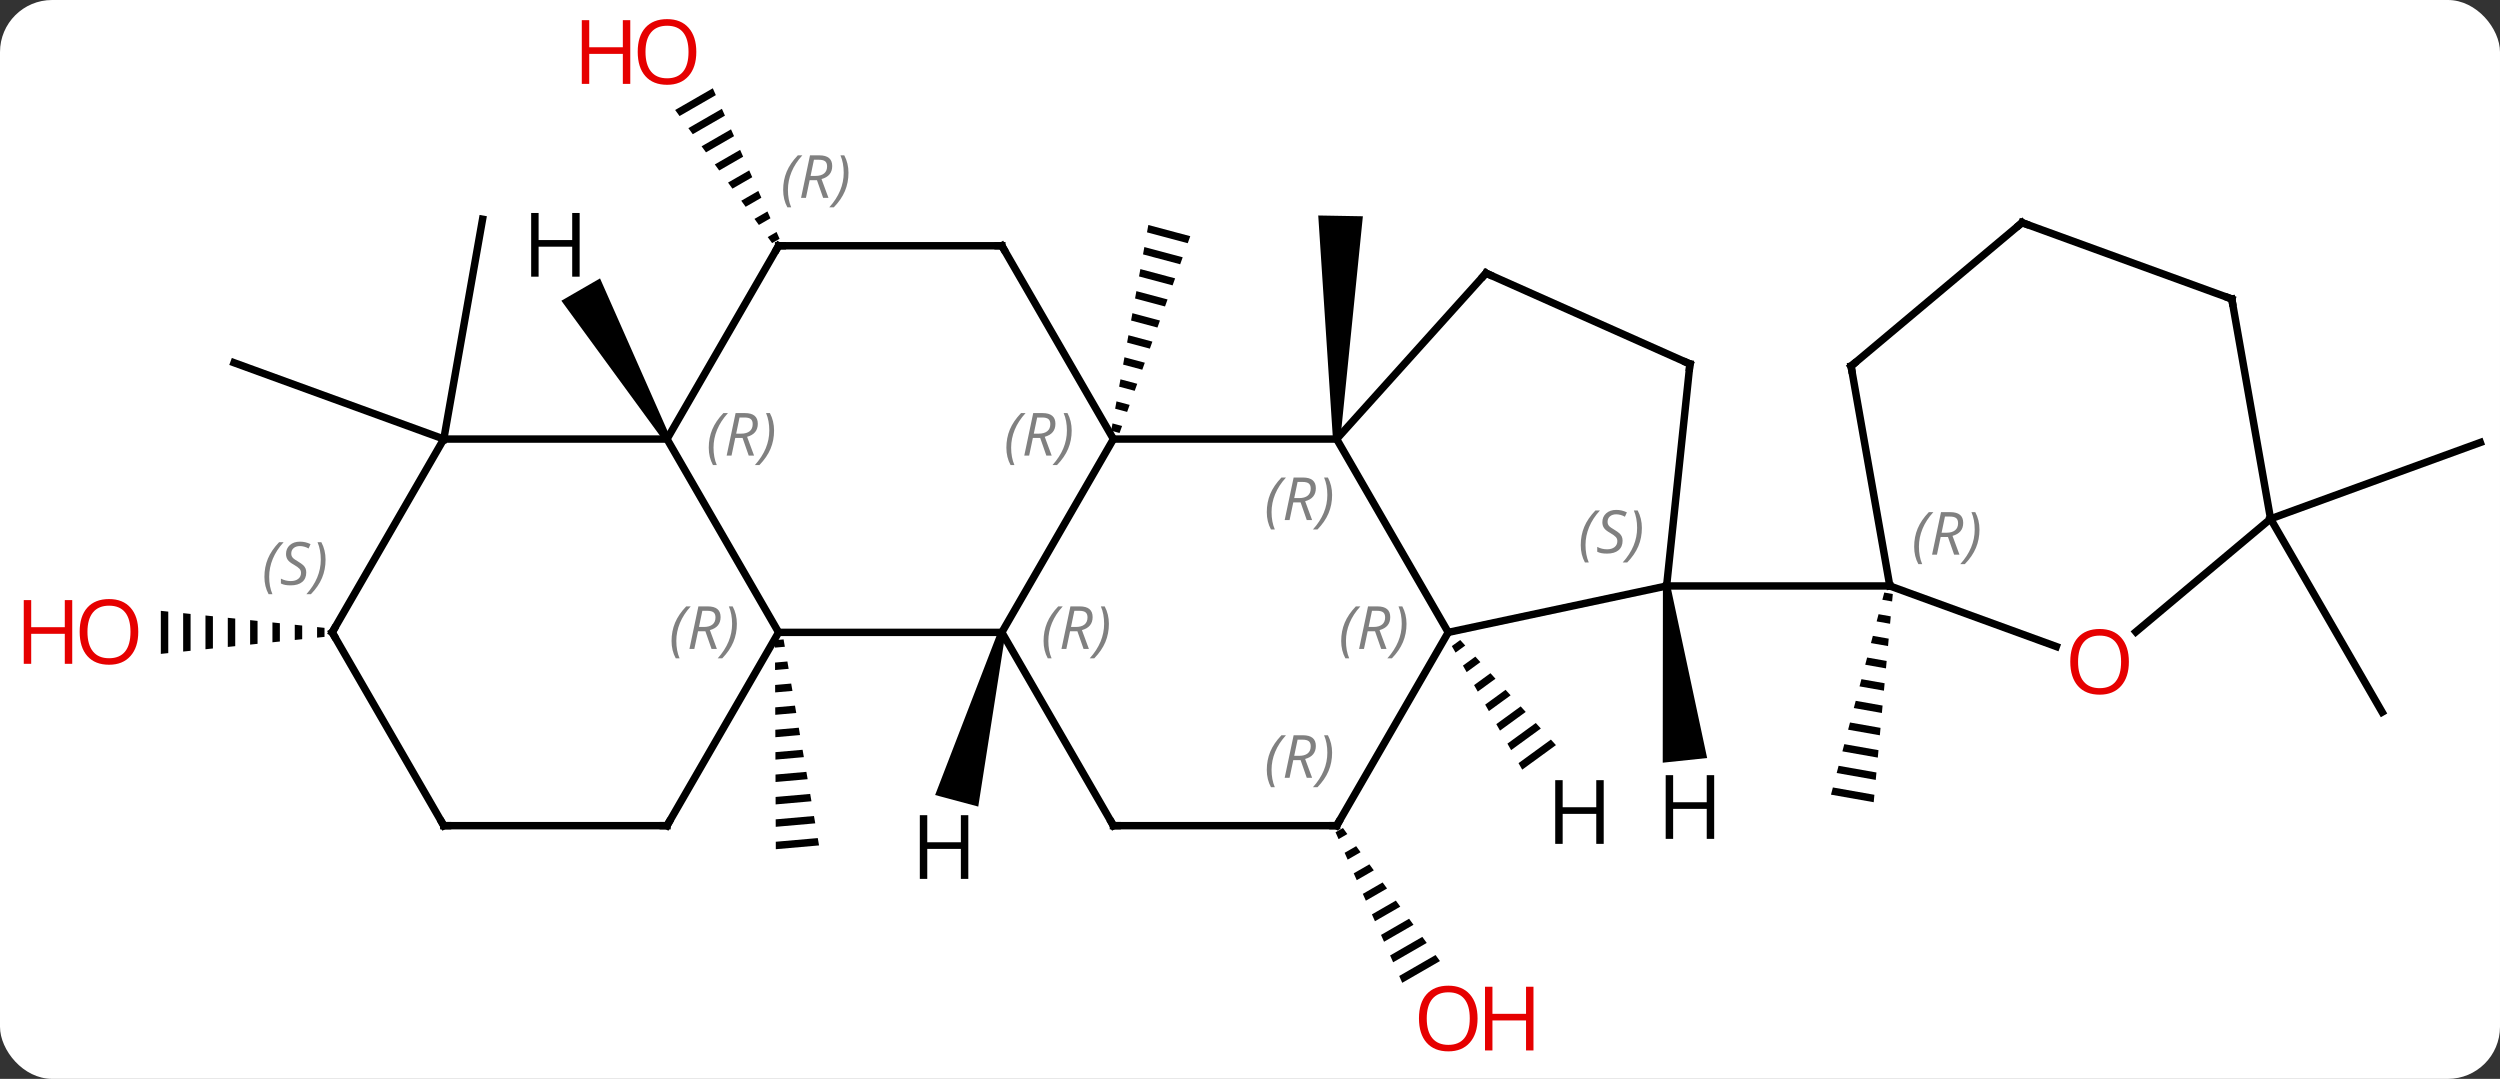 <svg width="336" viewBox="0 0 336 145" style="fill-opacity:1; color-rendering:auto; color-interpolation:auto; text-rendering:auto; stroke:black; stroke-linecap:square; stroke-miterlimit:10; shape-rendering:auto; stroke-opacity:1; fill:black; stroke-dasharray:none; font-weight:normal; stroke-width:1; font-family:'Open Sans'; font-style:normal; stroke-linejoin:miter; font-size:12; stroke-dashoffset:0; image-rendering:auto;" height="145" class="cas-substance-image" xmlns:xlink="http://www.w3.org/1999/xlink" xmlns="http://www.w3.org/2000/svg"><rect x="0" y="0" width="336" height="145" fill="#333333" stroke="none"/><svg class="cas-substance-single-component"><rect y="0" x="0" width="336" stroke="none" ry="7" rx="7" height="145" fill="white" class="cas-substance-group"/><svg y="0" x="0" width="336" viewBox="0 0 336 145" style="fill:black;" height="145" class="cas-substance-single-component-image"><svg><g><g transform="translate(174,72)" style="text-rendering:geometricPrecision; color-rendering:optimizeQuality; color-interpolation:linearRGB; stroke-linecap:butt; image-rendering:optimizeQuality;"><path style="stroke:none;" d="M-19.665 -41.761 L-19.843 -40.773 L-19.843 -40.773 L-14.367 -39.312 L-14.367 -39.312 L-14.028 -40.257 L-14.028 -40.257 L-19.665 -41.761 ZM-20.2 -38.798 L-20.378 -37.81 L-15.385 -36.478 L-15.385 -36.478 L-15.046 -37.423 L-15.046 -37.423 L-20.2 -38.798 ZM-20.735 -35.835 L-20.914 -34.847 L-20.914 -34.847 L-16.404 -33.644 L-16.404 -33.644 L-16.064 -34.589 L-16.064 -34.589 L-20.735 -35.835 ZM-21.27 -32.872 L-21.449 -31.884 L-21.449 -31.884 L-17.422 -30.81 L-17.422 -30.81 L-17.082 -31.755 L-17.082 -31.755 L-21.27 -32.872 ZM-21.805 -29.909 L-21.984 -28.921 L-21.984 -28.921 L-18.44 -27.976 L-18.44 -27.976 L-18.101 -28.921 L-18.101 -28.921 L-21.805 -29.909 ZM-22.34 -26.946 L-22.519 -25.958 L-22.519 -25.958 L-19.459 -25.142 L-19.459 -25.142 L-19.119 -26.086 L-19.119 -26.086 L-22.34 -26.946 ZM-22.875 -23.983 L-23.054 -22.995 L-23.054 -22.995 L-20.477 -22.308 L-20.477 -22.308 L-20.137 -23.252 L-22.875 -23.983 ZM-23.41 -21.02 L-23.589 -20.032 L-23.589 -20.032 L-21.495 -19.474 L-21.495 -19.474 L-21.156 -20.418 L-21.156 -20.418 L-23.41 -21.02 ZM-23.945 -18.057 L-24.124 -17.069 L-24.124 -17.069 L-22.513 -16.639 L-22.513 -16.639 L-22.174 -17.584 L-22.174 -17.584 L-23.945 -18.057 ZM-24.48 -15.094 L-24.659 -14.106 L-23.532 -13.805 L-23.532 -13.805 L-23.192 -14.75 L-23.192 -14.75 L-24.48 -15.094 Z"/><path style="stroke:none;" d="M6.146 -12.981 L5.146 -12.999 L3.171 -43.039 L9.171 -42.934 Z"/><path style="stroke:none;" d="M-68.686 13.935 L-69.848 14.037 L-69.848 14.037 L-69.844 15.041 L-68.516 14.924 L-68.686 13.935 ZM-68.175 16.902 L-69.835 17.048 L-69.835 17.048 L-69.831 18.051 L-69.831 18.051 L-68.005 17.891 L-68.005 17.891 L-68.175 16.902 ZM-67.664 19.869 L-69.823 20.058 L-69.819 21.061 L-69.819 21.061 L-67.494 20.858 L-67.494 20.858 L-67.664 19.869 ZM-67.154 22.835 L-69.81 23.068 L-69.81 23.068 L-69.806 24.072 L-66.984 23.824 L-66.984 23.824 L-67.154 22.835 ZM-66.643 25.802 L-69.798 26.079 L-69.798 26.079 L-69.793 27.082 L-69.793 27.082 L-66.473 26.791 L-66.643 25.802 ZM-66.132 28.769 L-69.785 29.089 L-69.785 29.089 L-69.781 30.093 L-65.962 29.758 L-65.962 29.758 L-66.132 28.769 ZM-65.622 31.736 L-69.773 32.099 L-69.768 33.103 L-69.768 33.103 L-65.452 32.724 L-65.452 32.724 L-65.622 31.736 ZM-65.111 34.702 L-69.76 35.11 L-69.76 35.11 L-69.756 36.113 L-69.756 36.113 L-64.941 35.691 L-64.941 35.691 L-65.111 34.702 ZM-64.601 37.669 L-69.748 38.12 L-69.748 38.12 L-69.743 39.124 L-69.743 39.124 L-64.43 38.658 L-64.43 38.658 L-64.601 37.669 ZM-64.09 40.636 L-69.735 41.131 L-69.735 41.131 L-69.731 42.134 L-69.731 42.134 L-63.92 41.625 L-63.92 41.625 L-64.09 40.636 Z"/><path style="stroke:none;" d="M-78.2 -60.135 L-83.261 -57.216 L-82.668 -56.403 L-77.792 -59.215 L-78.2 -60.135 ZM-76.976 -57.376 L-81.484 -54.777 L-81.484 -54.777 L-80.891 -53.964 L-80.891 -53.964 L-76.568 -56.457 L-76.976 -57.376 ZM-75.752 -54.618 L-79.707 -52.337 L-79.114 -51.524 L-75.344 -53.699 L-75.752 -54.618 ZM-74.528 -51.86 L-77.93 -49.898 L-77.93 -49.898 L-77.338 -49.085 L-74.121 -50.94 L-74.528 -51.86 ZM-73.305 -49.101 L-76.153 -47.459 L-75.561 -46.646 L-72.897 -48.182 L-72.897 -48.182 L-73.305 -49.101 ZM-72.081 -46.343 L-74.376 -45.019 L-74.376 -45.019 L-73.784 -44.206 L-73.784 -44.206 L-71.673 -45.423 L-71.673 -45.423 L-72.081 -46.343 ZM-70.857 -43.584 L-72.599 -42.58 L-72.599 -42.58 L-72.007 -41.767 L-72.007 -41.767 L-70.449 -42.665 L-70.449 -42.665 L-70.857 -43.584 ZM-69.633 -40.826 L-70.822 -40.141 L-70.822 -40.141 L-70.23 -39.328 L-69.226 -39.907 L-69.633 -40.826 Z"/><path style="stroke:none;" d="M6.491 39.284 L5.496 39.858 L5.496 39.858 L5.903 40.778 L5.903 40.778 L7.083 40.097 L7.083 40.097 L6.491 39.284 ZM8.269 41.723 L6.718 42.617 L6.718 42.617 L7.126 43.537 L7.126 43.537 L8.861 42.536 L8.861 42.536 L8.269 41.723 ZM10.047 44.162 L7.941 45.376 L7.941 45.376 L8.348 46.296 L8.348 46.296 L10.64 44.974 L10.64 44.974 L10.047 44.162 ZM11.825 46.6 L9.163 48.135 L9.163 48.135 L9.571 49.055 L9.571 49.055 L12.418 47.413 L12.418 47.413 L11.825 46.6 ZM13.603 49.039 L10.386 50.894 L10.386 50.894 L10.793 51.814 L10.793 51.814 L14.196 49.852 L14.196 49.852 L13.603 49.039 ZM15.382 51.477 L11.608 53.654 L11.608 53.654 L12.015 54.573 L12.015 54.573 L15.974 52.29 L15.974 52.29 L15.382 51.477 ZM17.16 53.916 L12.83 56.413 L12.83 56.413 L13.238 57.332 L13.238 57.332 L17.753 54.729 L17.753 54.729 L17.16 53.916 ZM18.938 56.355 L14.053 59.172 L14.053 59.172 L14.46 60.091 L14.46 60.091 L19.531 57.167 L19.531 57.167 L18.938 56.355 Z"/><path style="stroke:none;" d="M79.244 7.636 L78.988 8.607 L80.301 8.838 L80.393 7.839 L79.244 7.636 ZM78.477 10.547 L78.221 11.517 L80.026 11.836 L80.026 11.836 L80.118 10.837 L78.477 10.547 ZM77.709 13.458 L77.454 14.428 L79.751 14.834 L79.843 13.835 L79.843 13.835 L77.709 13.458 ZM76.942 16.369 L76.686 17.339 L79.476 17.832 L79.568 16.832 L79.568 16.832 L76.942 16.369 ZM76.175 19.279 L75.919 20.25 L79.202 20.829 L79.202 20.829 L79.293 19.83 L79.293 19.83 L76.175 19.279 ZM75.408 22.19 L75.152 23.16 L75.152 23.16 L78.927 23.827 L78.927 23.827 L79.018 22.828 L79.018 22.828 L75.408 22.19 ZM74.64 25.101 L74.385 26.071 L78.652 26.825 L78.652 26.825 L78.743 25.826 L74.64 25.101 ZM73.873 28.012 L73.618 28.982 L73.618 28.982 L78.377 29.823 L78.377 29.823 L78.469 28.823 L78.469 28.823 L73.873 28.012 ZM73.106 30.922 L72.85 31.893 L72.85 31.893 L78.102 32.82 L78.102 32.82 L78.194 31.821 L73.106 30.922 ZM72.339 33.833 L72.083 34.803 L72.083 34.803 L77.827 35.818 L77.827 35.818 L77.919 34.819 L77.919 34.819 L72.339 33.833 Z"/><line y2="-12.99" y1="-23.25" x2="-114.354" x1="-142.545" style="fill:none;"/><line y2="-12.99" y1="-42.534" x2="-114.354" x1="-109.143" style="fill:none;"/><path style="stroke:none;" d="M-131.385 12.279 L-131.385 13.701 L-130.385 13.597 L-130.385 12.383 L-131.385 12.279 ZM-134.385 11.967 L-134.385 14.013 L-133.385 13.909 L-133.385 12.071 L-134.385 11.967 ZM-137.385 11.656 L-137.385 14.324 L-136.385 14.22 L-136.385 11.759 L-137.385 11.656 ZM-140.385 11.344 L-140.385 14.636 L-139.385 14.532 L-139.385 11.448 L-140.385 11.344 ZM-143.385 11.032 L-143.385 14.948 L-142.385 14.844 L-142.385 11.136 L-143.385 11.032 ZM-146.385 10.72 L-146.385 15.259 L-145.385 15.156 L-145.385 10.824 L-146.385 10.72 ZM-149.385 10.409 L-149.385 15.571 L-148.385 15.467 L-148.385 10.513 L-149.385 10.409 ZM-152.385 10.097 L-152.385 15.883 L-151.385 15.779 L-151.385 10.201 L-152.385 10.097 Z"/><line y2="-2.271" y1="-12.531" x2="131.163" x1="159.354" style="fill:none;"/><line y2="-2.271" y1="23.712" x2="131.163" x1="146.163" style="fill:none;"/><line y2="-12.99" y1="-12.99" x2="5.646" x1="-24.354" style="fill:none;"/><line y2="12.99" y1="-12.99" x2="-39.354" x1="-24.354" style="fill:none;"/><line y2="-38.97" y1="-12.99" x2="-39.354" x1="-24.354" style="fill:none;"/><line y2="12.99" y1="-12.99" x2="20.646" x1="5.646" style="fill:none;"/><line y2="-35.286" y1="-12.99" x2="25.719" x1="5.646" style="fill:none;"/><line y2="12.99" y1="12.99" x2="-69.354" x1="-39.354" style="fill:none;"/><line y2="38.97" y1="12.99" x2="-24.354" x1="-39.354" style="fill:none;"/><line y2="-38.97" y1="-38.97" x2="-69.354" x1="-39.354" style="fill:none;"/><line y2="6.753" y1="12.99" x2="49.992" x1="20.646" style="fill:none;"/><line y2="38.97" y1="12.99" x2="5.646" x1="20.646" style="fill:none;"/><line y2="-23.082" y1="-35.286" x2="53.127" x1="25.719" style="fill:none;"/><line y2="-12.99" y1="12.99" x2="-84.354" x1="-69.354" style="fill:none;"/><line y2="38.97" y1="12.99" x2="-84.354" x1="-69.354" style="fill:none;"/><line y2="38.97" y1="38.97" x2="5.646" x1="-24.354" style="fill:none;"/><line y2="-12.99" y1="-38.97" x2="-84.354" x1="-69.354" style="fill:none;"/><line y2="-23.082" y1="6.753" x2="53.127" x1="49.992" style="fill:none;"/><line y2="6.753" y1="6.753" x2="79.992" x1="49.992" style="fill:none;"/><line y2="-12.99" y1="-12.99" x2="-114.354" x1="-84.354" style="fill:none;"/><line y2="38.97" y1="38.97" x2="-114.354" x1="-84.354" style="fill:none;"/><line y2="12.99" y1="-12.99" x2="-129.354" x1="-114.354" style="fill:none;"/><line y2="12.99" y1="38.97" x2="-129.354" x1="-114.354" style="fill:none;"/><line y2="14.896" y1="6.753" x2="102.366" x1="79.992" style="fill:none;"/><line y2="-22.791" y1="6.753" x2="74.781" x1="79.992" style="fill:none;"/><line y2="-2.271" y1="12.921" x2="131.163" x1="113.06" style="fill:none;"/><line y2="-42.075" y1="-22.791" x2="97.764" x1="74.781" style="fill:none;"/><line y2="-31.815" y1="-2.271" x2="125.952" x1="131.163" style="fill:none;"/><line y2="-31.815" y1="-42.075" x2="125.952" x1="97.764" style="fill:none;"/><path style="stroke:none;" d="M-39.837 12.861 L-38.871 13.119 L-42.522 36.405 L-48.318 34.852 Z"/><path style="stroke:none;" d="M22.253 14.017 L21.126 14.837 L21.624 15.71 L22.93 14.76 L22.93 14.76 L22.253 14.017 ZM24.285 16.247 L22.62 17.458 L23.118 18.332 L23.118 18.332 L24.962 16.991 L24.962 16.991 L24.285 16.247 ZM26.316 18.478 L24.114 20.08 L24.114 20.08 L24.612 20.954 L26.993 19.221 L26.993 19.221 L26.316 18.478 ZM28.348 20.708 L25.608 22.701 L25.608 22.701 L26.106 23.575 L29.025 21.452 L28.348 20.708 ZM30.379 22.939 L27.102 25.323 L27.102 25.323 L27.6 26.197 L31.056 23.682 L31.056 23.682 L30.379 22.939 ZM32.41 25.169 L28.596 27.944 L29.093 28.818 L29.093 28.818 L33.088 25.912 L33.088 25.912 L32.41 25.169 ZM34.442 27.399 L30.089 30.566 L30.089 30.566 L30.587 31.44 L35.119 28.143 L34.442 27.399 Z"/><path style="stroke:none;" d="M49.495 6.805 L50.489 6.701 L55.439 29.879 L49.471 30.506 Z"/><path style="stroke:none;" d="M-83.921 -13.24 L-84.787 -12.74 L-98.552 -31.582 L-93.356 -34.582 Z"/></g><g transform="translate(174,72)" style="fill:rgb(230,0,0); text-rendering:geometricPrecision; color-rendering:optimizeQuality; image-rendering:optimizeQuality; font-family:'Open Sans'; stroke:rgb(230,0,0); color-interpolation:linearRGB;"><path style="stroke:none;" d="M-80.416 -65.023 Q-80.416 -62.961 -81.456 -61.781 Q-82.495 -60.601 -84.338 -60.601 Q-86.229 -60.601 -87.26 -61.766 Q-88.291 -62.93 -88.291 -65.039 Q-88.291 -67.133 -87.26 -68.281 Q-86.229 -69.43 -84.338 -69.43 Q-82.479 -69.43 -81.448 -68.258 Q-80.416 -67.086 -80.416 -65.023 ZM-87.245 -65.023 Q-87.245 -63.289 -86.502 -62.383 Q-85.76 -61.476 -84.338 -61.476 Q-82.916 -61.476 -82.19 -62.375 Q-81.463 -63.273 -81.463 -65.023 Q-81.463 -66.758 -82.19 -67.648 Q-82.916 -68.539 -84.338 -68.539 Q-85.76 -68.539 -86.502 -67.641 Q-87.245 -66.742 -87.245 -65.023 Z"/><path style="stroke:none;" d="M-89.291 -60.726 L-90.291 -60.726 L-90.291 -64.758 L-94.807 -64.758 L-94.807 -60.726 L-95.807 -60.726 L-95.807 -69.289 L-94.807 -69.289 L-94.807 -65.648 L-90.291 -65.648 L-90.291 -69.289 L-89.291 -69.289 L-89.291 -60.726 Z"/><path style="stroke:none;" d="M24.584 64.883 Q24.584 66.945 23.544 68.125 Q22.505 69.305 20.662 69.305 Q18.771 69.305 17.74 68.141 Q16.709 66.976 16.709 64.867 Q16.709 62.773 17.74 61.625 Q18.771 60.476 20.662 60.476 Q22.521 60.476 23.552 61.648 Q24.584 62.82 24.584 64.883 ZM17.755 64.883 Q17.755 66.617 18.498 67.523 Q19.24 68.43 20.662 68.43 Q22.084 68.43 22.81 67.531 Q23.537 66.633 23.537 64.883 Q23.537 63.148 22.81 62.258 Q22.084 61.367 20.662 61.367 Q19.24 61.367 18.498 62.266 Q17.755 63.164 17.755 64.883 Z"/><path style="stroke:none;" d="M32.099 69.18 L31.099 69.18 L31.099 65.148 L26.584 65.148 L26.584 69.18 L25.584 69.18 L25.584 60.617 L26.584 60.617 L26.584 64.258 L31.099 64.258 L31.099 60.617 L32.099 60.617 L32.099 69.18 Z"/><path style="stroke:none;" d="M-155.417 12.92 Q-155.417 14.982 -156.456 16.162 Q-157.495 17.342 -159.338 17.342 Q-161.229 17.342 -162.26 16.177 Q-163.292 15.013 -163.292 12.904 Q-163.292 10.81 -162.26 9.662 Q-161.229 8.513 -159.338 8.513 Q-157.479 8.513 -156.448 9.685 Q-155.417 10.857 -155.417 12.92 ZM-162.245 12.92 Q-162.245 14.654 -161.502 15.56 Q-160.76 16.467 -159.338 16.467 Q-157.917 16.467 -157.19 15.568 Q-156.463 14.67 -156.463 12.92 Q-156.463 11.185 -157.19 10.295 Q-157.917 9.404 -159.338 9.404 Q-160.76 9.404 -161.502 10.303 Q-162.245 11.201 -162.245 12.92 Z"/><path style="stroke:none;" d="M-164.292 17.217 L-165.292 17.217 L-165.292 13.185 L-169.807 13.185 L-169.807 17.217 L-170.807 17.217 L-170.807 8.654 L-169.807 8.654 L-169.807 12.295 L-165.292 12.295 L-165.292 8.654 L-164.292 8.654 L-164.292 17.217 Z"/></g><g transform="translate(174,72)" style="font-size:8.4px; fill:gray; text-rendering:geometricPrecision; image-rendering:optimizeQuality; color-rendering:optimizeQuality; font-family:'Open Sans'; font-style:italic; stroke:gray; color-interpolation:linearRGB;"><path style="stroke:none;" d="M-38.743 -11.826 Q-38.743 -13.154 -38.274 -14.279 Q-37.805 -15.404 -36.774 -16.482 L-36.164 -16.482 Q-37.133 -15.42 -37.618 -14.248 Q-38.102 -13.076 -38.102 -11.842 Q-38.102 -10.513 -37.664 -9.498 L-38.18 -9.498 Q-38.743 -10.529 -38.743 -11.826 ZM-35.183 -13.138 L-35.683 -10.763 L-36.339 -10.763 L-35.136 -16.482 L-33.886 -16.482 Q-32.151 -16.482 -32.151 -15.045 Q-32.151 -13.685 -33.589 -13.295 L-32.651 -10.763 L-33.37 -10.763 L-34.198 -13.138 L-35.183 -13.138 ZM-34.605 -15.888 Q-34.995 -13.967 -35.058 -13.717 L-34.401 -13.717 Q-33.651 -13.717 -33.245 -14.045 Q-32.839 -14.373 -32.839 -14.998 Q-32.839 -15.467 -33.097 -15.678 Q-33.355 -15.888 -33.948 -15.888 L-34.605 -15.888 ZM-29.965 -14.138 Q-29.965 -12.81 -30.442 -11.678 Q-30.919 -10.545 -31.934 -9.498 L-32.544 -9.498 Q-30.606 -11.654 -30.606 -14.138 Q-30.606 -15.467 -31.044 -16.482 L-30.528 -16.482 Q-29.965 -15.42 -29.965 -14.138 Z"/><path style="stroke:none;" d="M-3.743 -3.166 Q-3.743 -4.494 -3.274 -5.619 Q-2.805 -6.744 -1.774 -7.822 L-1.165 -7.822 Q-2.133 -6.759 -2.618 -5.588 Q-3.102 -4.416 -3.102 -3.181 Q-3.102 -1.853 -2.664 -0.838 L-3.18 -0.838 Q-3.743 -1.869 -3.743 -3.166 ZM-0.182 -4.478 L-0.682 -2.103 L-1.339 -2.103 L-0.136 -7.822 L1.114 -7.822 Q2.849 -7.822 2.849 -6.384 Q2.849 -5.025 1.411 -4.634 L2.349 -2.103 L1.63 -2.103 L0.802 -4.478 L-0.182 -4.478 ZM0.396 -7.228 Q0.005 -5.306 -0.058 -5.056 L0.599 -5.056 Q1.349 -5.056 1.755 -5.384 Q2.161 -5.713 2.161 -6.338 Q2.161 -6.806 1.903 -7.017 Q1.646 -7.228 1.052 -7.228 L0.396 -7.228 ZM5.035 -5.478 Q5.035 -4.15 4.558 -3.017 Q4.082 -1.884 3.066 -0.838 L2.457 -0.838 Q4.394 -2.994 4.394 -5.478 Q4.394 -6.806 3.957 -7.822 L4.472 -7.822 Q5.035 -6.759 5.035 -5.478 Z"/><path style="stroke:none;" d="M-33.743 14.154 Q-33.743 12.826 -33.274 11.701 Q-32.805 10.576 -31.774 9.498 L-31.165 9.498 Q-32.133 10.56 -32.618 11.732 Q-33.102 12.904 -33.102 14.138 Q-33.102 15.467 -32.664 16.482 L-33.18 16.482 Q-33.743 15.451 -33.743 14.154 ZM-30.183 12.842 L-30.683 15.217 L-31.339 15.217 L-30.136 9.498 L-28.886 9.498 Q-27.151 9.498 -27.151 10.935 Q-27.151 12.295 -28.589 12.685 L-27.651 15.217 L-28.37 15.217 L-29.198 12.842 L-30.183 12.842 ZM-29.605 10.092 Q-29.995 12.013 -30.058 12.263 L-29.401 12.263 Q-28.651 12.263 -28.245 11.935 Q-27.839 11.607 -27.839 10.982 Q-27.839 10.513 -28.097 10.303 Q-28.355 10.092 -28.948 10.092 L-29.605 10.092 ZM-24.965 11.842 Q-24.965 13.17 -25.442 14.303 Q-25.919 15.435 -26.934 16.482 L-27.544 16.482 Q-25.606 14.326 -25.606 11.842 Q-25.606 10.513 -26.044 9.498 L-25.528 9.498 Q-24.965 10.56 -24.965 11.842 Z"/></g><g transform="translate(174,72)" style="stroke-linecap:butt; font-size:8.4px; text-rendering:geometricPrecision; image-rendering:optimizeQuality; color-rendering:optimizeQuality; font-family:'Open Sans'; font-style:italic; color-interpolation:linearRGB; stroke-miterlimit:5;"><path style="fill:none;" d="M-39.104 -38.537 L-39.354 -38.97 L-39.854 -38.97"/><path style="fill:gray; stroke:none;" d="M6.257 14.154 Q6.257 12.826 6.726 11.701 Q7.195 10.576 8.226 9.498 L8.835 9.498 Q7.867 10.56 7.382 11.732 Q6.898 12.904 6.898 14.138 Q6.898 15.467 7.335 16.482 L6.82 16.482 Q6.257 15.451 6.257 14.154 ZM9.817 12.842 L9.317 15.217 L8.661 15.217 L9.864 9.498 L11.114 9.498 Q12.849 9.498 12.849 10.935 Q12.849 12.295 11.411 12.685 L12.349 15.217 L11.63 15.217 L10.802 12.842 L9.817 12.842 ZM10.396 10.092 Q10.005 12.013 9.942 12.263 L10.599 12.263 Q11.349 12.263 11.755 11.935 Q12.161 11.607 12.161 10.982 Q12.161 10.513 11.903 10.303 Q11.646 10.092 11.052 10.092 L10.396 10.092 ZM15.035 11.842 Q15.035 13.17 14.558 14.303 Q14.082 15.435 13.066 16.482 L12.457 16.482 Q14.394 14.326 14.394 11.842 Q14.394 10.513 13.957 9.498 L14.472 9.498 Q15.035 10.56 15.035 11.842 Z"/><path style="fill:none;" d="M25.384 -34.914 L25.719 -35.286 L26.176 -35.083"/><path style="fill:gray; stroke:none;" d="M-83.743 14.154 Q-83.743 12.826 -83.274 11.701 Q-82.805 10.576 -81.774 9.498 L-81.165 9.498 Q-82.133 10.56 -82.618 11.732 Q-83.102 12.904 -83.102 14.138 Q-83.102 15.467 -82.665 16.482 L-83.18 16.482 Q-83.743 15.451 -83.743 14.154 ZM-80.183 12.842 L-80.683 15.217 L-81.339 15.217 L-80.136 9.498 L-78.886 9.498 Q-77.151 9.498 -77.151 10.935 Q-77.151 12.295 -78.589 12.685 L-77.651 15.217 L-78.37 15.217 L-79.198 12.842 L-80.183 12.842 ZM-79.605 10.092 Q-79.995 12.013 -80.058 12.263 L-79.401 12.263 Q-78.651 12.263 -78.245 11.935 Q-77.839 11.607 -77.839 10.982 Q-77.839 10.513 -78.097 10.303 Q-78.355 10.092 -78.948 10.092 L-79.605 10.092 ZM-74.965 11.842 Q-74.965 13.17 -75.442 14.303 Q-75.918 15.435 -76.934 16.482 L-77.543 16.482 Q-75.606 14.326 -75.606 11.842 Q-75.606 10.513 -76.043 9.498 L-75.528 9.498 Q-74.965 10.56 -74.965 11.842 Z"/><path style="fill:none;" d="M-24.604 38.537 L-24.354 38.97 L-23.854 38.97"/><path style="fill:none;" d="M-68.854 -38.97 L-69.354 -38.97 L-69.604 -38.537"/><path style="fill:gray; stroke:none;" d="M-68.743 -46.466 Q-68.743 -47.794 -68.274 -48.919 Q-67.805 -50.044 -66.774 -51.123 L-66.165 -51.123 Q-67.133 -50.06 -67.618 -48.888 Q-68.102 -47.716 -68.102 -46.482 Q-68.102 -45.154 -67.665 -44.138 L-68.18 -44.138 Q-68.743 -45.169 -68.743 -46.466 ZM-65.183 -47.779 L-65.683 -45.404 L-66.339 -45.404 L-65.136 -51.123 L-63.886 -51.123 Q-62.151 -51.123 -62.151 -49.685 Q-62.151 -48.326 -63.589 -47.935 L-62.651 -45.404 L-63.37 -45.404 L-64.198 -47.779 L-65.183 -47.779 ZM-64.605 -50.529 Q-64.995 -48.607 -65.058 -48.357 L-64.401 -48.357 Q-63.651 -48.357 -63.245 -48.685 Q-62.839 -49.013 -62.839 -49.638 Q-62.839 -50.107 -63.097 -50.318 Q-63.355 -50.529 -63.948 -50.529 L-64.605 -50.529 ZM-59.965 -48.779 Q-59.965 -47.451 -60.442 -46.318 Q-60.919 -45.185 -61.934 -44.138 L-62.544 -44.138 Q-60.606 -46.294 -60.606 -48.779 Q-60.606 -50.107 -61.044 -51.123 L-60.528 -51.123 Q-59.965 -50.06 -59.965 -48.779 Z"/><path style="fill:gray; stroke:none;" d="M38.452 1.265 Q38.452 -0.063 38.921 -1.188 Q39.389 -2.313 40.421 -3.391 L41.03 -3.391 Q40.061 -2.329 39.577 -1.157 Q39.093 0.015 39.093 1.249 Q39.093 2.577 39.53 3.593 L39.014 3.593 Q38.452 2.562 38.452 1.265 ZM44.075 0.671 Q44.075 1.499 43.528 1.952 Q42.981 2.405 41.981 2.405 Q41.575 2.405 41.262 2.351 Q40.95 2.296 40.668 2.155 L40.668 1.499 Q41.293 1.827 41.996 1.827 Q42.621 1.827 42.996 1.53 Q43.371 1.234 43.371 0.718 Q43.371 0.406 43.168 0.179 Q42.965 -0.048 42.403 -0.376 Q41.809 -0.704 41.582 -1.032 Q41.356 -1.36 41.356 -1.813 Q41.356 -2.548 41.871 -3.009 Q42.387 -3.47 43.231 -3.47 Q43.606 -3.47 43.942 -3.391 Q44.278 -3.313 44.653 -3.141 L44.387 -2.548 Q44.137 -2.704 43.817 -2.79 Q43.496 -2.876 43.231 -2.876 Q42.7 -2.876 42.379 -2.602 Q42.059 -2.329 42.059 -1.86 Q42.059 -1.657 42.129 -1.509 Q42.2 -1.36 42.34 -1.227 Q42.481 -1.095 42.903 -0.845 Q43.465 -0.501 43.668 -0.305 Q43.871 -0.11 43.973 0.124 Q44.075 0.359 44.075 0.671 ZM46.669 -1.048 Q46.669 0.281 46.193 1.413 Q45.716 2.546 44.7 3.593 L44.091 3.593 Q46.028 1.437 46.028 -1.048 Q46.028 -2.376 45.591 -3.391 L46.107 -3.391 Q46.669 -2.329 46.669 -1.048 Z"/><path style="fill:none;" d="M5.896 38.537 L5.646 38.97 L5.146 38.97"/><path style="fill:gray; stroke:none;" d="M-3.743 31.474 Q-3.743 30.146 -3.274 29.021 Q-2.805 27.896 -1.774 26.818 L-1.165 26.818 Q-2.133 27.88 -2.618 29.052 Q-3.102 30.224 -3.102 31.458 Q-3.102 32.786 -2.664 33.802 L-3.18 33.802 Q-3.743 32.771 -3.743 31.474 ZM-0.183 30.161 L-0.683 32.536 L-1.339 32.536 L-0.136 26.818 L1.114 26.818 Q2.849 26.818 2.849 28.255 Q2.849 29.614 1.411 30.005 L2.349 32.536 L1.63 32.536 L0.802 30.161 L-0.183 30.161 ZM0.396 27.411 Q0.005 29.333 -0.058 29.583 L0.599 29.583 Q1.349 29.583 1.755 29.255 Q2.161 28.927 2.161 28.302 Q2.161 27.833 1.903 27.622 Q1.645 27.411 1.052 27.411 L0.396 27.411 ZM5.035 29.161 Q5.035 30.489 4.558 31.622 Q4.082 32.755 3.066 33.802 L2.457 33.802 Q4.394 31.646 4.394 29.161 Q4.394 27.833 3.957 26.818 L4.472 26.818 Q5.035 27.88 5.035 29.161 Z"/><path style="fill:none;" d="M52.67 -23.285 L53.127 -23.082 L53.075 -22.585"/><path style="fill:gray; stroke:none;" d="M-78.743 -11.826 Q-78.743 -13.154 -78.274 -14.279 Q-77.805 -15.404 -76.774 -16.482 L-76.165 -16.482 Q-77.133 -15.42 -77.618 -14.248 Q-78.102 -13.076 -78.102 -11.842 Q-78.102 -10.513 -77.665 -9.498 L-78.18 -9.498 Q-78.743 -10.529 -78.743 -11.826 ZM-75.183 -13.138 L-75.683 -10.763 L-76.339 -10.763 L-75.136 -16.482 L-73.886 -16.482 Q-72.151 -16.482 -72.151 -15.045 Q-72.151 -13.685 -73.589 -13.295 L-72.651 -10.763 L-73.37 -10.763 L-74.198 -13.138 L-75.183 -13.138 ZM-74.605 -15.888 Q-74.995 -13.967 -75.058 -13.717 L-74.401 -13.717 Q-73.651 -13.717 -73.245 -14.045 Q-72.839 -14.373 -72.839 -14.998 Q-72.839 -15.467 -73.097 -15.678 Q-73.355 -15.888 -73.948 -15.888 L-74.605 -15.888 ZM-69.965 -14.138 Q-69.965 -12.81 -70.442 -11.678 Q-70.918 -10.545 -71.934 -9.498 L-72.543 -9.498 Q-70.606 -11.654 -70.606 -14.138 Q-70.606 -15.467 -71.043 -16.482 L-70.528 -16.482 Q-69.965 -15.42 -69.965 -14.138 Z"/><path style="fill:none;" d="M-84.104 38.537 L-84.354 38.97 L-84.854 38.97"/><path style="fill:none;" d="M-113.854 38.97 L-114.354 38.97 L-114.604 38.537"/><path style="fill:none;" d="M-129.104 12.557 L-129.354 12.99 L-129.104 13.423"/><path style="fill:gray; stroke:none;" d="M-138.462 5.533 Q-138.462 4.205 -137.994 3.08 Q-137.525 1.955 -136.494 0.876 L-135.884 0.876 Q-136.853 1.939 -137.337 3.111 Q-137.822 4.283 -137.822 5.517 Q-137.822 6.845 -137.384 7.861 L-137.9 7.861 Q-138.462 6.83 -138.462 5.533 ZM-132.84 4.939 Q-132.84 5.767 -133.387 6.22 Q-133.934 6.673 -134.934 6.673 Q-135.34 6.673 -135.652 6.619 Q-135.965 6.564 -136.246 6.423 L-136.246 5.767 Q-135.621 6.095 -134.918 6.095 Q-134.293 6.095 -133.918 5.798 Q-133.543 5.502 -133.543 4.986 Q-133.543 4.673 -133.746 4.447 Q-133.949 4.22 -134.512 3.892 Q-135.105 3.564 -135.332 3.236 Q-135.559 2.908 -135.559 2.455 Q-135.559 1.72 -135.043 1.259 Q-134.527 0.798 -133.684 0.798 Q-133.309 0.798 -132.973 0.876 Q-132.637 0.955 -132.262 1.127 L-132.527 1.72 Q-132.777 1.564 -133.098 1.478 Q-133.418 1.392 -133.684 1.392 Q-134.215 1.392 -134.535 1.666 Q-134.855 1.939 -134.855 2.408 Q-134.855 2.611 -134.785 2.759 Q-134.715 2.908 -134.574 3.041 Q-134.434 3.173 -134.012 3.423 Q-133.449 3.767 -133.246 3.962 Q-133.043 4.158 -132.941 4.392 Q-132.84 4.627 -132.84 4.939 ZM-130.245 3.22 Q-130.245 4.548 -130.722 5.681 Q-131.198 6.814 -132.214 7.861 L-132.823 7.861 Q-130.886 5.705 -130.886 3.22 Q-130.886 1.892 -131.323 0.876 L-130.808 0.876 Q-130.245 1.939 -130.245 3.22 Z"/><path style="fill:gray; stroke:none;" d="M83.264 1.489 Q83.264 0.161 83.732 -0.964 Q84.201 -2.089 85.232 -3.167 L85.842 -3.167 Q84.873 -2.105 84.389 -0.933 Q83.904 0.239 83.904 1.473 Q83.904 2.801 84.342 3.817 L83.826 3.817 Q83.264 2.786 83.264 1.489 ZM86.824 0.176 L86.324 2.551 L85.667 2.551 L86.871 -3.167 L88.121 -3.167 Q89.855 -3.167 89.855 -1.73 Q89.855 -0.37 88.417 0.02 L89.355 2.551 L88.636 2.551 L87.808 0.176 L86.824 0.176 ZM87.402 -2.574 Q87.011 -0.652 86.949 -0.402 L87.605 -0.402 Q88.355 -0.402 88.761 -0.73 Q89.167 -1.058 89.167 -1.683 Q89.167 -2.152 88.91 -2.363 Q88.652 -2.574 88.058 -2.574 L87.402 -2.574 ZM92.041 -0.824 Q92.041 0.504 91.564 1.637 Q91.088 2.77 90.072 3.817 L89.463 3.817 Q91.4 1.661 91.4 -0.824 Q91.4 -2.152 90.963 -3.167 L91.478 -3.167 Q92.041 -2.105 92.041 -0.824 Z"/></g><g transform="translate(174,72)" style="stroke-linecap:butt; fill:rgb(230,0,0); text-rendering:geometricPrecision; color-rendering:optimizeQuality; image-rendering:optimizeQuality; font-family:'Open Sans'; stroke:rgb(230,0,0); color-interpolation:linearRGB; stroke-miterlimit:5;"><path style="stroke:none;" d="M112.121 16.943 Q112.121 19.005 111.081 20.185 Q110.042 21.365 108.199 21.365 Q106.308 21.365 105.277 20.201 Q104.246 19.036 104.246 16.927 Q104.246 14.833 105.277 13.685 Q106.308 12.536 108.199 12.536 Q110.058 12.536 111.089 13.708 Q112.121 14.88 112.121 16.943 ZM105.292 16.943 Q105.292 18.677 106.035 19.583 Q106.777 20.49 108.199 20.49 Q109.621 20.49 110.347 19.591 Q111.074 18.693 111.074 16.943 Q111.074 15.208 110.347 14.318 Q109.621 13.427 108.199 13.427 Q106.777 13.427 106.035 14.325 Q105.292 15.224 105.292 16.943 Z"/><path style="fill:none; stroke:black;" d="M74.868 -22.299 L74.781 -22.791 L75.164 -23.112"/><path style="fill:none; stroke:black;" d="M97.381 -41.754 L97.764 -42.075 L98.234 -41.904"/><path style="fill:none; stroke:black;" d="M126.039 -31.323 L125.952 -31.815 L125.482 -31.986"/><path style="fill:black; stroke:none;" d="M-43.86 46.123 L-44.86 46.123 L-44.86 42.092 L-49.376 42.092 L-49.376 46.123 L-50.376 46.123 L-50.376 37.561 L-49.376 37.561 L-49.376 41.201 L-44.86 41.201 L-44.86 37.561 L-43.86 37.561 L-43.86 46.123 Z"/><path style="fill:black; stroke:none;" d="M41.538 41.416 L40.538 41.416 L40.538 37.385 L36.022 37.385 L36.022 41.416 L35.022 41.416 L35.022 32.854 L36.022 32.854 L36.022 36.494 L40.538 36.494 L40.538 32.854 L41.538 32.854 L41.538 41.416 Z"/><path style="fill:black; stroke:none;" d="M56.385 40.744 L55.385 40.744 L55.385 36.713 L50.869 36.713 L50.869 40.744 L49.869 40.744 L49.869 32.182 L50.869 32.182 L50.869 35.822 L55.385 35.822 L55.385 32.182 L56.385 32.182 L56.385 40.744 Z"/><path style="fill:black; stroke:none;" d="M-96.096 -34.814 L-97.096 -34.814 L-97.096 -38.845 L-101.612 -38.845 L-101.612 -34.814 L-102.612 -34.814 L-102.612 -43.376 L-101.612 -43.376 L-101.612 -39.736 L-97.096 -39.736 L-97.096 -43.376 L-96.096 -43.376 L-96.096 -34.814 Z"/></g></g></svg></svg></svg></svg>